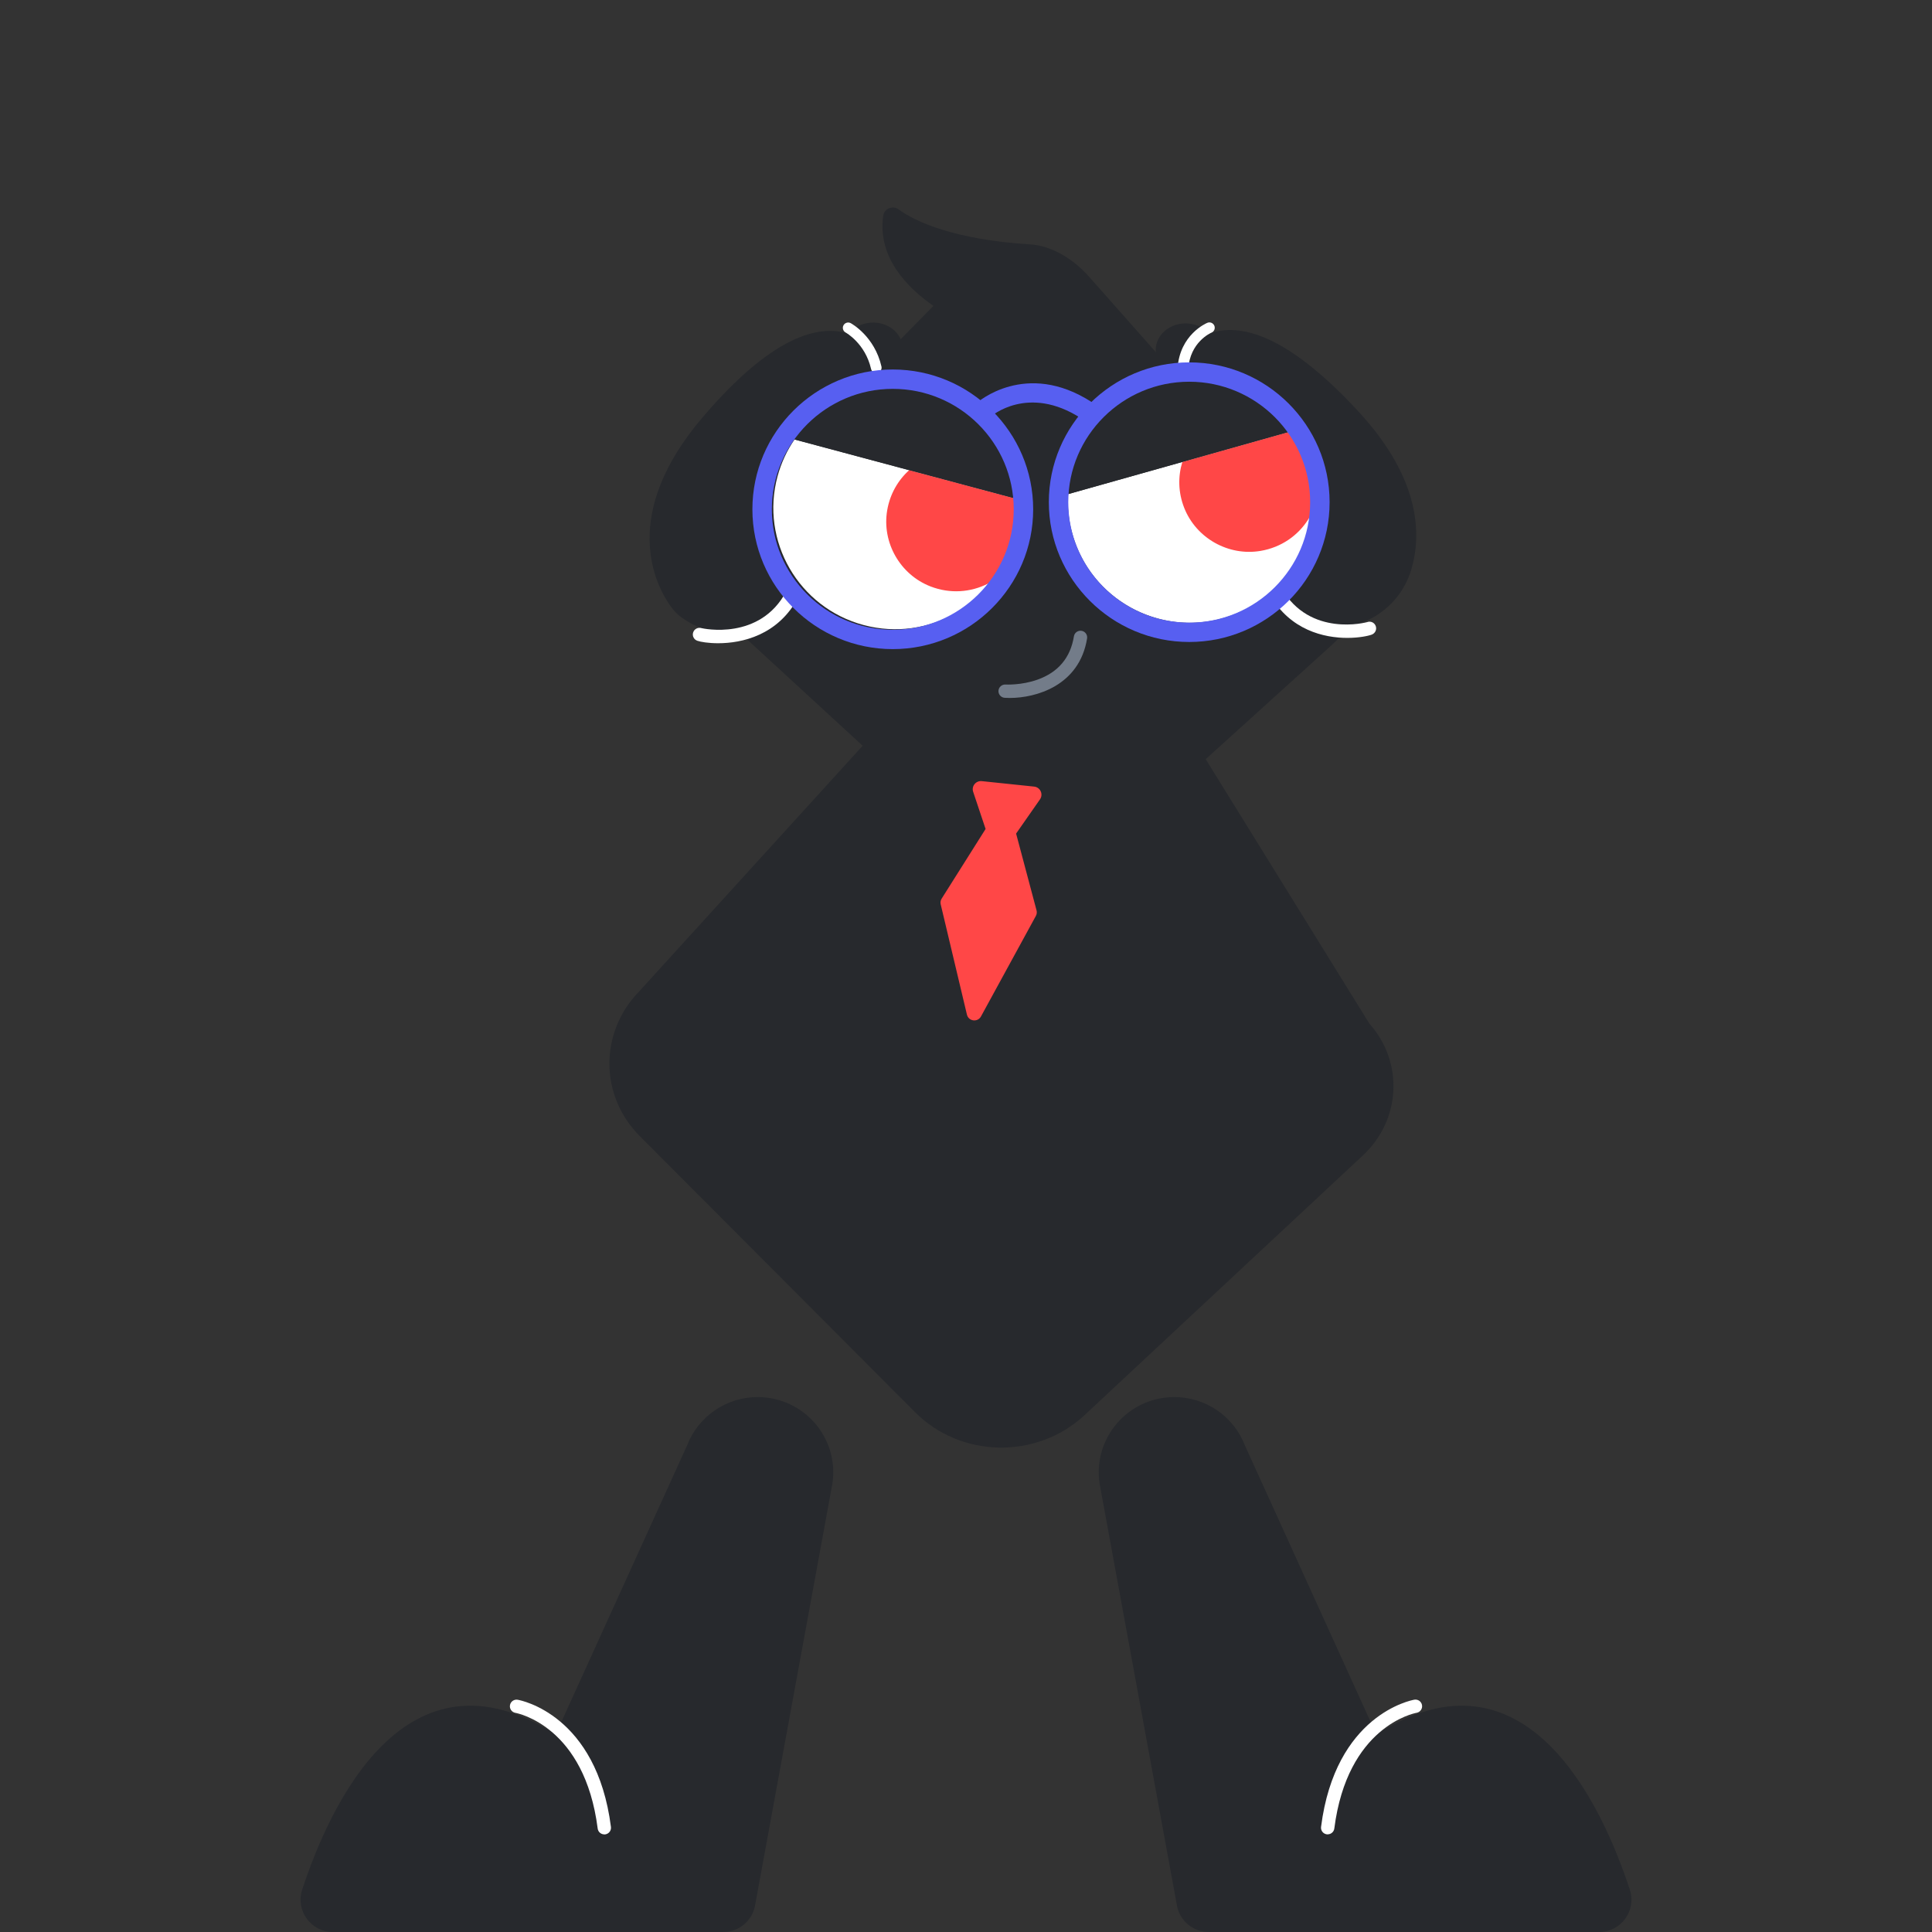 <svg width="270" height="270" viewBox="0 0 270 270" fill="none" xmlns="http://www.w3.org/2000/svg">
<rect x="0" y="0" width="270" height="270" fill="#333333" stroke="none"/>
<g clip-path="url(#clip0_520_2173)">
<path d="M185.822 76.653L152.213 38.686C150.006 36.191 146.9 34.258 143.768 34.142C133.571 33.477 128.046 31.079 125.585 29.264C124.757 28.654 123.569 29.153 123.427 30.168C122.599 36.024 126.907 40.289 130.45 42.75L102.613 71.027C97.995 75.716 97.995 83.03 102.606 87.707L135.449 117.921C140.658 123.197 149.36 123.424 154.882 118.423L186.151 90.113C190.642 86.045 189.813 81.152 185.822 76.645V76.653Z" fill="#27292D"/>
<path d="M105.888 195.245C112.347 195.245 117.29 200.968 116.331 207.326L105.545 266.163C105.212 268.368 103.308 270 101.068 270H46.533C43.456 270 41.272 267.011 42.228 264.096C46.025 252.495 56.662 228.977 77.655 242.392L96.031 201.979C97.6 197.919 101.52 195.242 105.888 195.242V195.245Z" fill="#27292D"/>
<path d="M84.454 256.358C83.991 256.358 83.588 256.016 83.528 255.547C81.71 241.295 72.417 239.444 72.025 239.373C71.521 239.28 71.182 238.8 71.271 238.295C71.361 237.789 71.842 237.454 72.35 237.544C72.798 237.622 83.379 239.641 85.38 255.317C85.444 255.826 85.085 256.291 84.574 256.358C84.533 256.362 84.495 256.365 84.454 256.365V256.358Z" fill="white"/>
<path d="M164.112 195.245C157.653 195.245 152.71 200.968 153.669 207.326L164.455 266.163C164.788 268.368 166.692 270 168.932 270H223.467C226.544 270 228.728 267.011 227.772 264.096C223.975 252.495 213.338 228.977 192.345 242.392L173.968 201.979C172.4 197.919 168.48 195.242 164.112 195.242V195.245Z" fill="#27292D"/>
<path d="M185.546 256.358C185.509 256.358 185.468 256.358 185.427 256.35C184.915 256.287 184.553 255.819 184.62 255.309C186.621 239.637 197.202 237.618 197.65 237.536C198.158 237.447 198.643 237.785 198.729 238.291C198.819 238.797 198.479 239.276 197.975 239.366C197.572 239.44 188.29 241.295 186.472 255.54C186.412 256.008 186.009 256.35 185.546 256.35V256.358Z" fill="white"/>
<path d="M136.04 87.205L89.311 138.568C83.748 144.279 83.789 153.14 89.408 158.773L127.912 197.383C134.255 203.745 144.798 203.964 151.455 197.874L190.37 161.562C195.787 156.605 196.224 148.474 191.363 143.038L157.055 87.606C151.593 81.501 141.785 81.315 136.043 87.205H136.04Z" fill="#27292D"/>
<path d="M141.117 97.542C140.867 97.542 140.632 97.534 140.408 97.519C139.893 97.486 139.505 97.043 139.538 96.53C139.572 96.017 140.02 95.634 140.531 95.664C140.554 95.664 142.727 95.79 144.989 94.984C147.886 93.954 149.6 91.916 150.082 88.927C150.164 88.421 150.642 88.075 151.149 88.157C151.657 88.239 152.004 88.715 151.922 89.22C150.854 95.854 144.75 97.542 141.114 97.542H141.117Z" fill="#737C89"/>
<path d="M137.208 109.165L144.518 109.927C145.385 110.016 145.836 110.998 145.34 111.712L142.002 116.493L144.858 127.224C144.929 127.484 144.896 127.763 144.765 128.001L137.092 142.052C136.626 142.904 135.353 142.736 135.129 141.792L131.466 126.387C131.399 126.112 131.447 125.822 131.6 125.58L137.738 115.85L136.002 110.659C135.737 109.871 136.379 109.079 137.208 109.165Z" fill="#FF4747"/>
<path d="M126.12 48.246C125.769 46.145 123.589 44.758 121.248 45.145C120.146 45.327 119.209 45.874 118.56 46.618C114.326 45.324 107.878 46.971 98.197 58.315C86.552 71.957 91.566 81.699 93.728 84.74C94.169 85.362 94.71 85.915 95.334 86.354C102.562 91.441 109.599 85.845 109.599 85.845L112.437 68.67L121.356 52.797C121.733 52.827 122.122 52.816 122.514 52.753C124.854 52.366 126.464 50.347 126.113 48.25L126.12 48.246Z" fill="#27292D"/>
<path d="M122.458 52.131C122.118 52.131 121.808 51.897 121.73 51.551C120.919 47.989 118.205 46.483 118.179 46.468C117.817 46.271 117.683 45.821 117.88 45.461C118.078 45.1 118.53 44.966 118.892 45.163C119.027 45.238 122.23 47.015 123.186 51.224C123.275 51.626 123.025 52.023 122.622 52.113C122.566 52.124 122.51 52.131 122.458 52.131Z" fill="white"/>
<path d="M100.359 89.893C98.978 89.893 97.91 89.704 97.462 89.551C96.973 89.388 96.708 88.863 96.872 88.376C97.032 87.897 97.551 87.633 98.033 87.781C98.238 87.833 106.213 89.596 109.891 82.624C110.13 82.171 110.693 81.996 111.153 82.234C111.608 82.472 111.784 83.033 111.545 83.491C108.741 88.808 103.656 89.893 100.363 89.893H100.359Z" fill="white"/>
<path d="M161.532 48.524C161.801 46.412 163.926 44.94 166.278 45.237C167.386 45.375 168.342 45.884 169.022 46.602C173.203 45.141 179.707 46.539 189.832 57.493C198.565 66.944 198.655 74.723 197.255 79.519C195.5 85.535 189.224 89.075 183.22 87.212C180.98 86.517 179.524 85.45 179.524 85.45L176.011 68.398L166.472 52.886C166.098 52.93 165.71 52.934 165.314 52.886C162.962 52.588 161.271 50.636 161.54 48.524H161.532Z" fill="#27292D"/>
<path d="M165.315 52.261C165.315 52.261 165.281 52.261 165.266 52.261C164.855 52.235 164.542 51.882 164.568 51.473C164.87 46.766 168.57 45.178 168.727 45.115C169.108 44.955 169.545 45.137 169.705 45.516C169.862 45.895 169.687 46.331 169.306 46.487C169.175 46.542 166.304 47.818 166.061 51.569C166.035 51.964 165.707 52.265 165.318 52.265L165.315 52.261Z" fill="white"/>
<path d="M188.294 89.146C185.031 89.146 180.334 88.079 177.493 83.171C177.236 82.724 177.389 82.159 177.837 81.899C178.285 81.642 178.852 81.795 179.11 82.241C183.086 89.109 190.99 86.967 191.068 86.941C191.55 86.759 192.08 87.004 192.259 87.487C192.442 87.967 192.188 88.506 191.707 88.688C191.21 88.874 189.933 89.146 188.294 89.146Z" fill="white"/>
<path d="M111.036 61.416C109.987 62.947 109.173 64.676 108.661 66.565C106.22 75.612 111.603 84.918 120.687 87.35C129.771 89.782 139.116 84.42 141.557 75.374C142.069 73.481 142.233 71.581 142.095 69.733L111.036 61.419V61.416Z" fill="white"/>
<path d="M142.095 69.729L127.06 65.706C125.496 67.115 124.369 69.049 123.984 71.332C123.23 75.816 125.784 80.304 130.04 81.955C135.558 84.093 141.558 80.966 143.051 75.429L143.548 72.075C143.701 71.045 143.088 70.056 142.099 69.729H142.095Z" fill="#FF4747"/>
<path d="M141.796 67.591C140.549 61.497 135.972 56.314 129.528 54.589C122.345 52.666 115.001 55.622 111.032 61.415L127.056 65.706L142.091 69.729C142.039 69.008 141.935 68.294 141.793 67.591H141.796Z" fill="#27292D"/>
<path d="M149.271 69.053C149.159 70.905 149.349 72.805 149.883 74.686C152.441 83.699 161.857 88.942 170.907 86.395C179.957 83.848 185.221 74.47 182.664 65.457C182.13 63.572 181.29 61.854 180.222 60.337L149.271 69.053Z" fill="white"/>
<path d="M180.218 60.337L165.235 64.558C164.619 66.569 164.642 68.804 165.489 70.96C167.151 75.195 171.653 77.746 176.156 76.991C181.995 76.013 185.535 70.261 183.97 64.747L182.671 61.617C182.271 60.657 181.237 60.118 180.218 60.341V60.337Z" fill="#FF4747"/>
<path d="M178.863 58.653C174.655 54.057 168.058 51.942 161.637 53.749C154.476 55.764 149.693 62.051 149.268 69.053L165.236 64.558L180.218 60.337C179.8 59.742 179.345 59.185 178.863 58.653Z" fill="#27292D"/>
<path d="M124.768 90.715C113.952 90.715 105.148 81.951 105.148 71.176C105.148 60.401 113.948 51.637 124.768 51.637C135.588 51.637 144.388 60.401 144.388 71.176C144.388 81.951 135.588 90.715 124.768 90.715ZM124.768 54.344C115.449 54.344 107.866 61.895 107.866 71.176C107.866 80.457 115.449 88.008 124.768 88.008C134.087 88.008 141.67 80.457 141.67 71.176C141.67 61.895 134.087 54.344 124.768 54.344Z" fill="#575FF1"/>
<path d="M166.195 89.719C155.379 89.719 146.575 80.955 146.575 70.179C146.575 59.404 155.375 50.64 166.195 50.64C177.015 50.64 185.814 59.404 185.814 70.179C185.814 80.955 177.015 89.719 166.195 89.719ZM166.195 53.347C156.876 53.347 149.293 60.899 149.293 70.179C149.293 79.46 156.876 87.012 166.195 87.012C175.514 87.012 183.096 79.46 183.096 70.179C183.096 60.899 175.514 53.347 166.195 53.347Z" fill="#575FF1"/>
<path d="M151.813 58.671C151.56 58.671 151.306 58.601 151.078 58.456C143.667 53.681 138.545 58.128 138.328 58.322C137.772 58.82 136.913 58.779 136.413 58.225C135.912 57.675 135.946 56.823 136.499 56.321C136.566 56.258 143.338 50.242 152.556 56.184C153.187 56.589 153.367 57.426 152.96 58.054C152.698 58.456 152.262 58.671 151.817 58.671H151.813Z" fill="#575FF1"/>
</g>
<defs>
<clipPath id="clip0_520_2173">
<rect width="186" height="241" fill="white" transform="translate(42 29)"/>
</clipPath>
</defs>
</svg>
